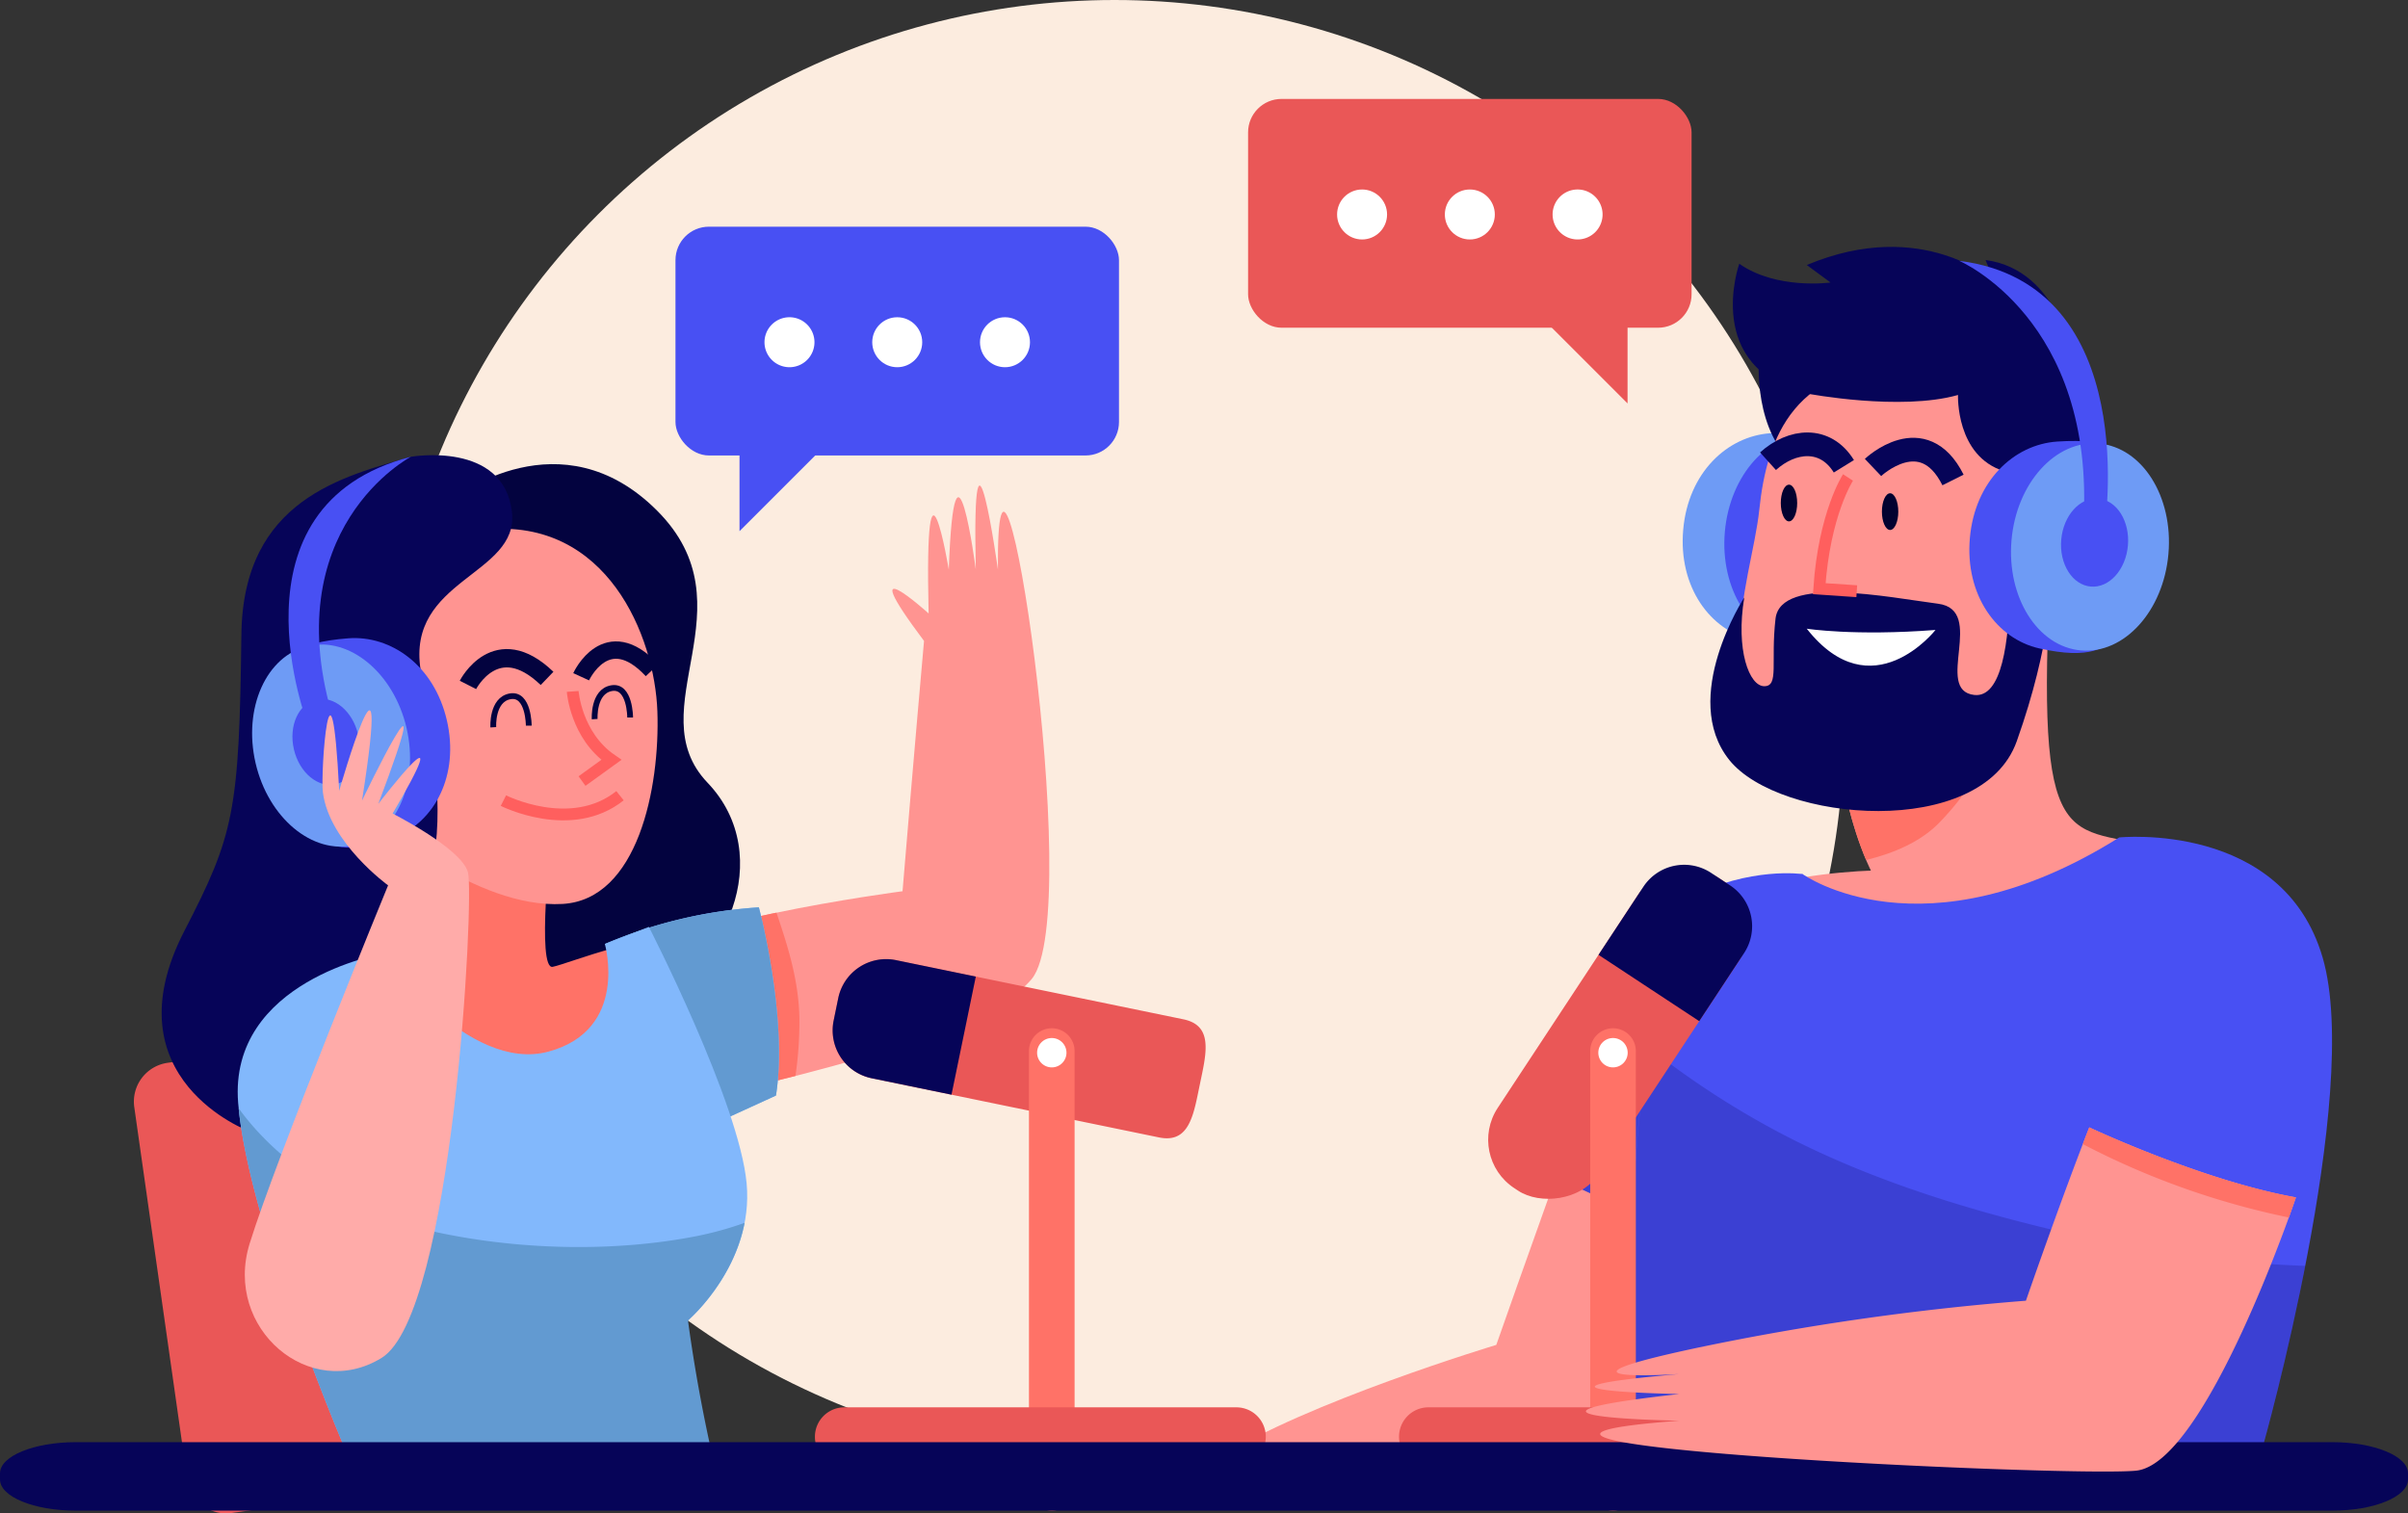 <svg xmlns="http://www.w3.org/2000/svg" width="525" height="329.999" viewBox="0 0 525 329.999">
  <rect x="0" y="0" width="525" height="329.999" fill="#333333" stroke="none"/>
  <g id="img11" transform="translate(-895 -6805.235)">
    <circle id="Elipse_4771" data-name="Elipse 4771" cx="159" cy="159" r="159" transform="translate(979 6805.235)" fill="#fcecdf"/>
    <g id="Grupo_88705" data-name="Grupo 88705" transform="translate(830.828 6759.615)">
      <g id="Grupo_88681" data-name="Grupo 88681" transform="translate(327.822 67.191)">
        <g id="Grupo_88674" data-name="Grupo 88674" transform="translate(0 32.259)">
          <g id="Grupo_88666" data-name="Grupo 88666" transform="translate(0 65.906)">
            <g id="Grupo_88662" data-name="Grupo 88662" transform="translate(0 70.673)">
              <path id="Trazado_145220" data-name="Trazado 145220" d="M457.684,326.851s-14.627,40.855-18.662,52.456c0,0-41.864,12.609-60.527,24.715s96.338,2.522,96.338,2.522l11.6-69.606Z" transform="translate(-376.447 -276.461)" fill="#ff9491"/>
              <g id="Grupo_88661" data-name="Grupo 88661" transform="translate(68.123)">
                <path id="Trazado_145221" data-name="Trazado 145221" d="M457.134,328.654s20.176,14.122,37.829,14.122,23.405-75.421,23.405-75.421S472.77,260.562,457.134,328.654Z" transform="translate(-457.134 -267.167)" fill="#4850f3"/>
                <path id="Trazado_145222" data-name="Trazado 145222" d="M504.185,303.376a133.42,133.42,0,0,1-23.67-18.692c-9.277,9.047-18.063,23.538-23.381,46.7,0,0,20.176,14.122,37.829,14.122,8.67,0,14.468-18.191,18.125-36.7Q508.57,306.193,504.185,303.376Z" transform="translate(-457.134 -269.895)" fill="#060458" opacity="0.2"/>
              </g>
            </g>
            <g id="Grupo_88665" data-name="Grupo 88665" transform="translate(90.519)">
              <g id="Grupo_88663" data-name="Grupo 88663" transform="translate(13.703)">
                <path id="Trazado_145223" data-name="Trazado 145223" d="M531.567,217.257s1.091,21.8,8.721,37.064,11.267-.74,11.267-.74-31.98-2.166-50.148,9.825,133.359-4,109.012-12.718-33.43,4.724-31.977-47.239S531.567,217.257,531.567,217.257Z" transform="translate(-499.89 -183.461)" fill="#ff9491"/>
                <path id="Trazado_145224" data-name="Trazado 145224" d="M560.772,243.012c11-11.369,16.616-26.431,23.524-40.442.868-50.293-46.888,14.69-46.888,14.69s.954,19.048,7.311,34C550.688,249.76,556.53,247.4,560.772,243.012Z" transform="translate(-505.732 -183.464)" fill="#ff7267"/>
              </g>
              <g id="Grupo_88664" data-name="Grupo 88664" transform="translate(0 62.726)">
                <path id="Trazado_145225" data-name="Trazado 145225" d="M522.5,265.89s26.163,18.9,69.042-7.995c0,0,35.61-3.634,44.331,26.163S622.79,390.89,622.79,390.89l-139.13-2.317s.322-58,5.409-86.346S497.79,270.251,522.5,265.89Z" transform="translate(-483.66 -257.756)" fill="#4850f3"/>
                <path id="Trazado_145226" data-name="Trazado 145226" d="M583.826,353.489c-22.6-5.037-45.765-11.907-66.316-22.742a187.519,187.519,0,0,1-28.675-18.7c-4.693,28.779-5.175,84.976-5.175,84.976l139.13,2.317s5.033-17.786,9.3-39.568A260.908,260.908,0,0,1,583.826,353.489Z" transform="translate(-483.66 -266.21)" fill="#060458" opacity="0.2"/>
              </g>
            </g>
          </g>
          <g id="Grupo_88673" data-name="Grupo 88673" transform="translate(103.214)">
            <g id="Grupo_88671" data-name="Grupo 88671">
              <g id="Grupo_88667" data-name="Grupo 88667" transform="translate(0 40.505)">
                <path id="Trazado_145227" data-name="Trazado 145227" d="M498.807,174.574c-1.08,12.457,5.9,21.973,15.152,24.037,21.589,4.814,17.982-8.615,19.062-21.072s8.373-25.593-15.152-24.037C508.405,154.128,499.886,162.118,498.807,174.574Z" transform="translate(-498.696 -153.376)" fill="#6e9bf5"/>
                <path id="Trazado_145228" data-name="Trazado 145228" d="M509.563,175.11c-1.08,12.456,5.7,23.218,15.152,24.037s17.982-8.616,19.062-21.073-5.7-23.218-15.152-24.036S510.642,162.653,509.563,175.11Z" transform="translate(-500.371 -153.471)" fill="#4850f3"/>
                <path id="Trazado_145229" data-name="Trazado 145229" d="M522.413,177.222c-.458,5.295,2.425,9.869,6.441,10.217s7.643-3.662,8.1-8.956-2.425-9.869-6.44-10.217S522.872,171.928,522.413,177.222Z" transform="translate(-502.382 -155.691)" fill="#4850f3"/>
              </g>
              <g id="Grupo_88668" data-name="Grupo 88668" transform="translate(6.034)">
                <path id="Trazado_145230" data-name="Trazado 145230" d="M518.447,132.9s-1.635,14.717,6.541,23.166,11.446-23.71,11.446-23.71Z" transform="translate(-507.785 -109.597)" fill="#060458"/>
                <path id="Trazado_145231" data-name="Trazado 145231" d="M578.194,163.7s-.545-27.253-26.707-27.8-32.159,15.807-33.794,31.614-14.171,44.695,13.627,53.961S580.919,210.577,578.194,163.7Z" transform="translate(-507.03 -110.148)" fill="#ff9491"/>
                <path id="Trazado_145232" data-name="Trazado 145232" d="M513.236,181.846s-14.172,21.8-3.271,35.429,55.051,17.442,62.683-4.088,7.267-33.249,8.9-42.242,10.72-26.98.364-50.146l3,9.811s-2.725-20.168-19.077-22.347l1.907,4.633s-15.534-14.171-40.88-3.543l5.178,3.815s-11.719,1.635-19.895-4.088c0,0-8.175,22.893,14.99,28.343,0,0,20.168,3.816,32.7.273,0,0-.545,13.354,10.084,16.625,0,0,5.451,50.146-6.541,48.783-8.94-1.017,2.725-18.532-7.9-19.895s-34.339-6.268-35.43,3.27.818,14.717-2.453,14.717S511.328,193.292,513.236,181.846Z" transform="translate(-505.843 -105.4)" fill="#060458"/>
              </g>
              <g id="Grupo_88670" data-name="Grupo 88670" transform="translate(60.301 3.044)">
                <g id="Grupo_88669" data-name="Grupo 88669" transform="translate(2.199 38.362)">
                  <path id="Trazado_145233" data-name="Trazado 145233" d="M572.834,176.726c-1.079,12.457,5.9,21.973,15.152,24.037,21.589,4.814,17.982-8.615,19.061-21.072S615.42,154.1,591.9,155.654C582.433,156.28,573.914,164.27,572.834,176.726Z" transform="translate(-572.723 -154.611)" fill="#4850f3"/>
                  <ellipse id="Elipse_4765" data-name="Elipse 4765" cx="22.639" cy="17.171" rx="22.639" ry="17.171" transform="translate(7.238 45.109) rotate(-85.047)" fill="#6e9bf5"/>
                  <path id="Trazado_145234" data-name="Trazado 145234" d="M596.441,179.374c-.459,5.295,2.425,9.869,6.44,10.217s7.643-3.662,8.1-8.956-2.425-9.869-6.441-10.217S596.9,174.08,596.441,179.374Z" transform="translate(-576.409 -156.927)" fill="#4850f3"/>
                </g>
                <path id="Trazado_145235" data-name="Trazado 145235" d="M601.733,167.872s8.721-53.78-31.614-58.866c0,0,29.8,12.718,27.063,57.413Z" transform="translate(-570.119 -109.006)" fill="#4850f3"/>
              </g>
            </g>
            <g id="Grupo_88672" data-name="Grupo 88672" transform="translate(18.604 43.056)">
              <path id="Trazado_145236" data-name="Trazado 145236" d="M553.715,173.037c0,2.21-.8,4-1.787,4s-1.787-1.792-1.787-4,.8-4,1.787-4S553.715,170.828,553.715,173.037Z" transform="translate(-525.311 -158.365)" fill="#020230"/>
              <path id="Trazado_145237" data-name="Trazado 145237" d="M527.606,170.819c0,2.209-.8,4-1.787,4s-1.787-1.792-1.787-4,.8-4,1.787-4S527.606,168.61,527.606,170.819Z" transform="translate(-521.246 -158.02)" fill="#020230"/>
              <path id="Trazado_145238" data-name="Trazado 145238" d="M547.846,161.657s10.9-10.356,17.442,2.725" transform="translate(-524.954 -156.61)" fill="none" stroke="#060458" stroke-miterlimit="10" stroke-width="5.165"/>
              <path id="Trazado_145239" data-name="Trazado 145239" d="M520.732,160.081c5.2-4.7,12.469-5.492,16.538,1.106" transform="translate(-520.732 -156.397)" fill="none" stroke="#060458" stroke-miterlimit="10" stroke-width="5.165"/>
              <path id="Trazado_145240" data-name="Trazado 145240" d="M530.738,204.015s10.356,1.635,28.071.273C558.809,204.288,544.91,222,530.738,204.015Z" transform="translate(-522.29 -163.812)" fill="#fff"/>
              <path id="Trazado_145241" data-name="Trazado 145241" d="M540.234,164.957s-5.178,7.9-6.268,24.255l8.176.545" transform="translate(-522.793 -157.73)" fill="none" stroke="#ff5f5e" stroke-miterlimit="10" stroke-width="2.582"/>
            </g>
          </g>
        </g>
        <g id="Grupo_88677" data-name="Grupo 88677" transform="translate(41.37 162.892)">
          <g id="Grupo_88675" data-name="Grupo 88675" transform="translate(14.573)">
            <rect id="Rectángulo_35032" data-name="Rectángulo 35032" width="81.012" height="26.294" rx="12.626" transform="translate(0 67.66) rotate(-56.635)" fill="#ea5757"/>
            <path id="Trazado_145242" data-name="Trazado 145242" d="M476.962,284.624l9.771-14.838a10.66,10.66,0,0,1,14.766-3.04l4.155,2.736a10.66,10.66,0,0,1,3.04,14.766l-9.771,14.838Z" transform="translate(-448.041 -260.883)" fill="#060458"/>
          </g>
          <g id="Grupo_88676" data-name="Grupo 88676" transform="translate(0 39.75)">
            <path id="Trazado_145243" data-name="Trazado 145243" d="M474.815,407.41a4.975,4.975,0,0,0,4.975,4.975h0a4.975,4.975,0,0,0,4.975-4.975V312.182a4.975,4.975,0,0,0-4.975-4.975h0a4.975,4.975,0,0,0-4.975,4.975Z" transform="translate(-433.134 -307.207)" fill="#ff7267"/>
            <path id="Trazado_145244" data-name="Trazado 145244" d="M483.315,312.93a3.2,3.2,0,1,1-3.2-3.2A3.2,3.2,0,0,1,483.315,312.93Z" transform="translate(-433.462 -307.6)" fill="#fff"/>
            <path id="Trazado_145245" data-name="Trazado 145245" d="M425.447,411.518a6.411,6.411,0,0,0,6.411,6.411h85.476a6.41,6.41,0,0,0,6.411-6.411h0a6.411,6.411,0,0,0-6.411-6.411H431.858a6.411,6.411,0,0,0-6.411,6.411Z" transform="translate(-425.447 -322.451)" fill="#ea5757"/>
          </g>
        </g>
        <g id="Grupo_88680" data-name="Grupo 88680" transform="translate(8.46)">
          <g id="Grupo_88678" data-name="Grupo 88678">
            <rect id="Rectángulo_35033" data-name="Rectángulo 35033" width="96.694" height="49.887" rx="7.295" fill="#ea5757"/>
            <path id="Trazado_145246" data-name="Trazado 145246" d="M461.474,122.591,480.88,142V121.229Z" transform="translate(-398.146 -75.606)" fill="#ea5757"/>
          </g>
          <g id="Grupo_88679" data-name="Grupo 88679" transform="translate(19.407 19.747)">
            <circle id="Elipse_4766" data-name="Elipse 4766" cx="5.448" cy="5.448" r="5.448" transform="translate(0 0)" fill="#fff"/>
            <circle id="Elipse_4767" data-name="Elipse 4767" cx="5.448" cy="5.448" r="5.448" transform="translate(23.493)" fill="#fff"/>
            <path id="Trazado_145247" data-name="Trazado 145247" d="M476,96.028a5.447,5.447,0,1,1-5.447-5.447A5.447,5.447,0,0,1,476,96.028Z" transform="translate(-418.118 -90.581)" fill="#fff"/>
          </g>
        </g>
      </g>
      <g id="Grupo_88702" data-name="Grupo 88702" transform="translate(93.362 95.049)">
        <g id="Grupo_88695" data-name="Grupo 88695" transform="translate(0 49.822)">
          <path id="Trazado_145248" data-name="Trazado 145248" d="M217.863,389.353a8.547,8.547,0,0,1-7.258,9.666L120.057,411.9a8.547,8.547,0,0,1-9.666-7.258l-11.56-81.238a8.548,8.548,0,0,1,7.258-9.666l90.547-12.885a8.547,8.547,0,0,1,9.666,7.258Z" transform="translate(-98.745 -181.242)" fill="#ea5757"/>
          <g id="Grupo_88686" data-name="Grupo 88686" transform="translate(6.057)">
            <g id="Grupo_88684" data-name="Grupo 88684">
              <g id="Grupo_88682" data-name="Grupo 88682" transform="translate(58.604 1.956)">
                <path id="Trazado_145249" data-name="Trazado 145249" d="M181.645,168.789s23.1-18.122,44.061,2.843-4.264,43.35,11.015,59.34,3.553,41.574-13.147,46.193-26.295,3.909-28.071-7.106S181.645,168.789,181.645,168.789Z" transform="translate(-176.315 -161.515)" fill="#03033f"/>
                <path id="Trazado_145250" data-name="Trazado 145250" d="M201.627,258.091s-3.2,28.781.355,28.071,22.385-8.528,27.36-4.62-19.9,44.061-54.01,17.767l3.554-40.864Z" transform="translate(-175.332 -176.553)" fill="#ff7267"/>
              </g>
              <g id="Grupo_88683" data-name="Grupo 88683">
                <path id="Trazado_145251" data-name="Trazado 145251" d="M159.581,241.911s21.318,19.179,40.333,18.1c16.416-.926,21.262-25.346,20.682-41.979-.572-16.4-10.975-42.2-37.437-39.659S133.8,203.924,159.581,241.911Z" transform="translate(-112.518 -162.157)" fill="#ff9491"/>
                <path id="Trazado_145252" data-name="Trazado 145252" d="M160.26,159.545s20.254-3.554,22.03,12.081c1.567,13.787-23.1,14.569-19.9,34.467s12.792,58.629-21.675,69.289c-20.518,6.346-15.635,31.269-15.635,31.269s-30.914-11.371-14.214-43.705c10.827-20.963,11.97-25.941,12.436-64.67C123.661,168.783,145.692,163.809,160.26,159.545Z" transform="translate(-105.92 -159.198)" fill="#060458"/>
              </g>
            </g>
            <g id="Grupo_88685" data-name="Grupo 88685" transform="translate(66.777 42.5)">
              <path id="Trazado_145253" data-name="Trazado 145253" d="M212.063,220.213s.694,9.594,8.43,14.924l-6.4,4.619" transform="translate(-189.224 -211.198)" fill="none" stroke="#ff5f5e" stroke-miterlimit="10" stroke-width="2.571"/>
              <path id="Trazado_145254" data-name="Trazado 145254" d="M194.174,248.214s14.735,7.462,25.418-1.066" transform="translate(-186.439 -215.392)" fill="none" stroke="#ff5f5e" stroke-miterlimit="10" stroke-width="2.571"/>
              <path id="Trazado_145255" data-name="Trazado 145255" d="M217.733,226.114s-.368-6.041,3.684-6.752,4.052,6.4,4.052,6.4" transform="translate(-190.106 -211.058)" fill="none" stroke="#03033f" stroke-miterlimit="10" stroke-width="1.263"/>
              <path id="Trazado_145256" data-name="Trazado 145256" d="M191.555,228.218s-.369-6.041,3.684-6.751,4.052,6.4,4.052,6.4" transform="translate(-186.03 -211.386)" fill="none" stroke="#03033f" stroke-miterlimit="10" stroke-width="1.263"/>
              <path id="Trazado_145257" data-name="Trazado 145257" d="M214.245,215.352s5.525-12.081,15.471-1.421" transform="translate(-189.564 -209.536)" fill="none" stroke="#03033f" stroke-miterlimit="10" stroke-width="3.788"/>
              <path id="Trazado_145258" data-name="Trazado 145258" d="M185.012,217.457s6.16-12.082,17.248-1.422" transform="translate(-185.012 -209.863)" fill="none" stroke="#03033f" stroke-miterlimit="10" stroke-width="3.999"/>
            </g>
          </g>
          <g id="Grupo_88691" data-name="Grupo 88691" transform="translate(22.635 6.631)">
            <g id="Grupo_88689" data-name="Grupo 88689" transform="translate(80.046)">
              <g id="Grupo_88687" data-name="Grupo 88687" transform="translate(0.696)">
                <path id="Trazado_145259" data-name="Trazado 145259" d="M235.411,301.782s66.233-12.557,78.157-27.149-7.831-141.7-7.374-89.253c0,0-5.754-41.2-4.827-.051,0,0-4.635-35.424-5.886.057,0,0-5.376-32.136-4.4,9.549,0,0-17.087-15.423-1,5.994,0,0-2.265,25.4-4.687,54.576,0,0-54.993,7.14-62.517,17.54S235.411,301.782,235.411,301.782Z" transform="translate(-221.188 -167.052)" fill="#ff9491"/>
                <path id="Trazado_145260" data-name="Trazado 145260" d="M262.91,300.394c-.158-8.328-2.488-15.6-5-23.043-14.96,3.094-31.191,7.556-35.035,12.869-7.524,10.4,12.534,28.737,12.534,28.737s11.965-2.269,26.638-6A81.861,81.861,0,0,0,262.91,300.394Z" transform="translate(-221.188 -184.226)" fill="#ff7267"/>
              </g>
              <g id="Grupo_88688" data-name="Grupo 88688" transform="translate(0 91.965)">
                <path id="Trazado_145261" data-name="Trazado 145261" d="M228.892,291.967l-8.528-7.995a102.478,102.478,0,0,1,33.579-8s6.4,23.985,3.731,41.041l-18.655,8.528Z" transform="translate(-220.364 -275.977)" fill="#82b8fc"/>
                <path id="Trazado_145262" data-name="Trazado 145262" d="M228.892,291.967l-8.528-7.995a102.478,102.478,0,0,1,33.579-8s6.4,23.985,3.731,41.041l-18.655,8.528Z" transform="translate(-220.364 -275.977)" fill="#629ad1"/>
              </g>
            </g>
            <g id="Grupo_88690" data-name="Grupo 88690" transform="translate(0 96.229)">
              <path id="Trazado_145263" data-name="Trazado 145263" d="M157.1,286.891s-33.579,5.863-31.447,32.513,24.518,78.35,24.518,78.35h70.888s1.6-21.32,2.665-30.914c0,0,14.391-12.259,12.792-29.848S215.2,281.028,215.2,281.028l-9.594,3.731s5.33,18.655-12.258,23.452S157.1,286.891,157.1,286.891Z" transform="translate(-125.555 -281.028)" fill="#82b8fc"/>
              <path id="Trazado_145264" data-name="Trazado 145264" d="M225.856,355.705c-17.819,3.528-37.971,3.081-55.735-.563-16.036-3.289-34.085-13.1-44.325-27.279,2.667,26.961,24.412,77.183,24.412,77.183h79.214s-3.3-13.438-5.661-30.914c0,0,9.855-8.407,12.343-21.279A74.329,74.329,0,0,1,225.856,355.705Z" transform="translate(-125.592 -288.321)" fill="#629ad1"/>
            </g>
          </g>
          <g id="Grupo_88694" data-name="Grupo 88694" transform="translate(21.496 0.347)">
            <g id="Grupo_88693" data-name="Grupo 88693">
              <g id="Grupo_88692" data-name="Grupo 88692" transform="translate(0 37.454)">
                <path id="Trazado_145265" data-name="Trazado 145265" d="M172.752,224.366c2.781,11.985-2.693,22.223-11.424,25.519-20.363,7.686-18.714-5.9-21.494-17.881s-11.71-23.77,11.423-25.519C160.562,205.78,169.971,212.38,172.752,224.366Z" transform="translate(-126.012 -204.355)" fill="#4850f3"/>
                <ellipse id="Elipse_4768" data-name="Elipse 4768" cx="16.897" cy="22.277" rx="16.897" ry="22.277" transform="translate(0 7.639) rotate(-13.064)" fill="#6e9bf5"/>
                <path id="Trazado_145266" data-name="Trazado 145266" d="M154,229.9c1.182,5.094-.992,9.951-4.855,10.847s-7.955-2.507-9.137-7.6.992-9.951,4.856-10.847S152.813,224.81,154,229.9Z" transform="translate(-126.615 -206.804)" fill="#4850f3"/>
              </g>
              <path id="Trazado_145267" data-name="Trazado 145267" d="M142.976,218.238s-18.833-47.969,22.385-58.629c0,0-29.848,15.635-16.7,57.918Z" transform="translate(-126.46 -159.609)" fill="#4850f3"/>
            </g>
            <path id="Trazado_145268" data-name="Trazado 145268" d="M158.984,247.269s15.635,7.817,17.055,13.147-3.2,96.294-18.833,105.888-34.466-6.4-28.781-24.874,30.2-78.172,30.2-78.172S145.837,254.02,144.415,243c-.591-4.581,1.777-35.177,3.554-.355,0,0,11.725-40.864,4.975,2.132,0,0,17.766-36.954,3.554.711,0,0,18.832-24.518,2.487,3.2" transform="translate(-124.701 -169.807)" fill="#ffaba9"/>
          </g>
        </g>
        <g id="Grupo_88698" data-name="Grupo 88698" transform="translate(148.482 159.71)">
          <g id="Grupo_88696" data-name="Grupo 88696" transform="translate(3.858)">
            <path id="Trazado_145269" data-name="Trazado 145269" d="M358.749,319.075c-1.187,5.766-2.645,10.339-8.412,9.152l-62.645-12.9a10.659,10.659,0,0,1-8.291-12.59l1-4.873A10.66,10.66,0,0,1,293,289.573l62.645,12.9c5.767,1.187,5.3,5.964,4.113,11.73Z" transform="translate(-279.181 -289.352)" fill="#ea5757"/>
            <path id="Trazado_145270" data-name="Trazado 145270" d="M310.4,293.156,293,289.573a10.66,10.66,0,0,0-12.591,8.291l-1,4.873a10.659,10.659,0,0,0,8.291,12.59l17.4,3.583Z" transform="translate(-279.181 -289.352)" fill="#060458"/>
          </g>
          <g id="Grupo_88697" data-name="Grupo 88697" transform="translate(0 15.075)">
            <path id="Trazado_145271" data-name="Trazado 145271" d="M339.833,407.41a4.975,4.975,0,0,1-4.975,4.975h0a4.975,4.975,0,0,1-4.975-4.975V312.182a4.975,4.975,0,0,1,4.975-4.975h0a4.975,4.975,0,0,1,4.975,4.975Z" transform="translate(-283.218 -307.207)" fill="#ff7267"/>
            <path id="Trazado_145272" data-name="Trazado 145272" d="M331.988,312.93a3.2,3.2,0,1,0,3.2-3.2A3.2,3.2,0,0,0,331.988,312.93Z" transform="translate(-283.545 -307.6)" fill="#fff"/>
            <path id="Trazado_145273" data-name="Trazado 145273" d="M372.908,411.518a6.411,6.411,0,0,1-6.411,6.411H281.022a6.41,6.41,0,0,1-6.411-6.411h0a6.411,6.411,0,0,1,6.411-6.411H366.5a6.411,6.411,0,0,1,6.411,6.411Z" transform="translate(-274.611 -322.451)" fill="#ea5757"/>
          </g>
        </g>
        <g id="Grupo_88701" data-name="Grupo 88701" transform="translate(118.081)">
          <g id="Grupo_88699" data-name="Grupo 88699">
            <rect id="Rectángulo_35034" data-name="Rectángulo 35034" width="96.694" height="49.887" rx="7.295" fill="#4850f3"/>
            <path id="Trazado_145274" data-name="Trazado 145274" d="M274.545,155.586l-19.407,19.407V154.225Z" transform="translate(-241.178 -108.602)" fill="#4850f3"/>
          </g>
          <g id="Grupo_88700" data-name="Grupo 88700" transform="translate(19.407 19.747)">
            <circle id="Elipse_4769" data-name="Elipse 4769" cx="5.448" cy="5.448" r="5.448" transform="translate(46.985)" fill="#fff"/>
            <circle id="Elipse_4770" data-name="Elipse 4770" cx="5.448" cy="5.448" r="5.448" transform="translate(23.492)" fill="#fff"/>
            <path id="Trazado_145275" data-name="Trazado 145275" d="M261.59,129.024a5.447,5.447,0,1,0,5.447-5.447A5.448,5.448,0,0,0,261.59,129.024Z" transform="translate(-261.59 -123.577)" fill="#fff"/>
          </g>
        </g>
      </g>
      <g id="Grupo_88703" data-name="Grupo 88703" transform="translate(64.172 360.085)">
        <path id="Trazado_145276" data-name="Trazado 145276" d="M589.172,422.244c0,3.748-7.38,6.786-16.483,6.786H80.656c-9.1,0-16.484-3.038-16.484-6.786v-1.357c0-3.747,7.38-6.785,16.484-6.785H572.689c9.1,0,16.483,3.038,16.483,6.785Z" transform="translate(-64.172 -414.103)" fill="#060458"/>
      </g>
      <g id="Grupo_88704" data-name="Grupo 88704" transform="translate(409.941 291.449)">
        <path id="Trazado_145277" data-name="Trazado 145277" d="M583.451,332.809s24.709,11.628,45.058,15.262c0,0-19.622,58.139-34.883,59.593s-167.153-5.814-99.565-10.9c0,0-45.785-.727,0-5.814,0,0-41.424-.727,0-4.361,0,0-33.43,2.181,4.361-5.814A563.692,563.692,0,0,1,569.643,370.6S576.91,349.524,583.451,332.809Z" transform="translate(-473.711 -332.809)" fill="#ff9491"/>
        <path id="Trazado_145278" data-name="Trazado 145278" d="M646.939,352.453c.994-2.736,1.549-4.382,1.549-4.382-20.349-3.634-45.058-15.262-45.058-15.262-.468,1.195-.939,2.413-1.411,3.642A172.187,172.187,0,0,0,646.939,352.453Z" transform="translate(-493.69 -332.809)" fill="#ff7267"/>
      </g>
    </g>
  </g>
</svg>
